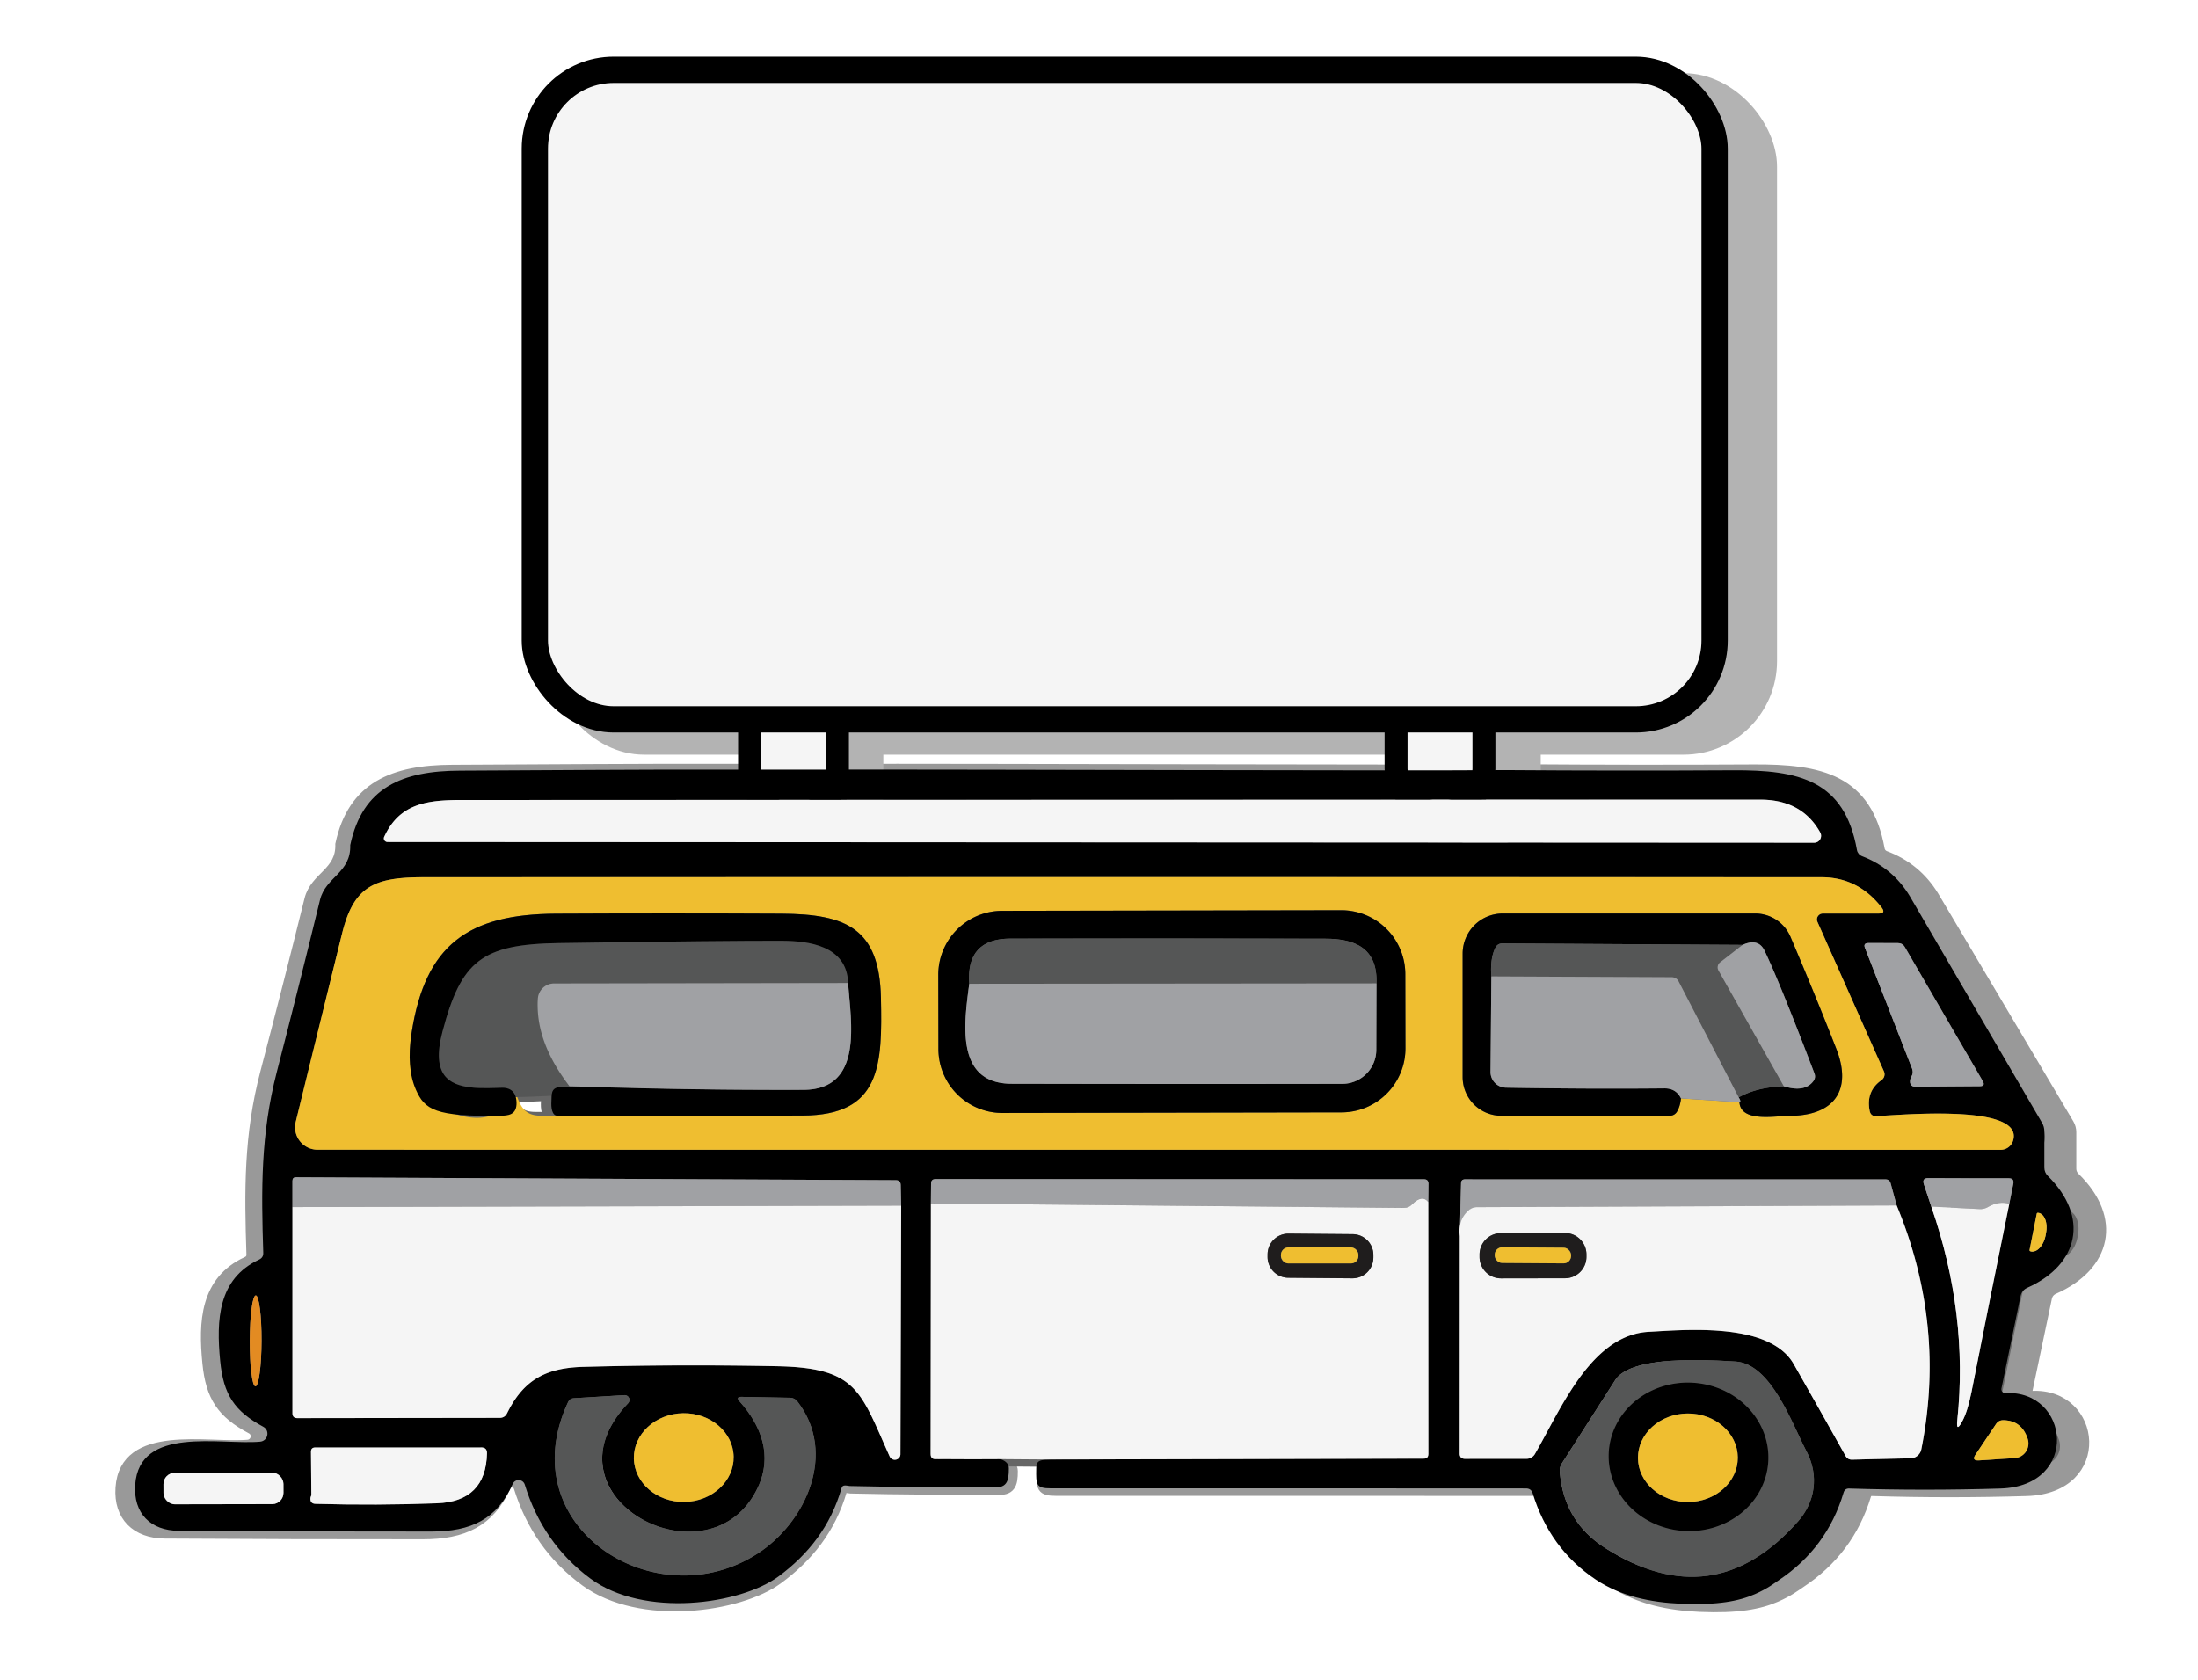 <?xml version="1.0" encoding="UTF-8" standalone="no"?>
<svg
   xmlns:dc="http://purl.org/dc/elements/1.1/"
   xmlns:cc="http://creativecommons.org/ns#"
   xmlns:rdf="http://www.w3.org/1999/02/22-rdf-syntax-ns#"
   xmlns:svg="http://www.w3.org/2000/svg"
   xmlns="http://www.w3.org/2000/svg"
   xmlns:sodipodi="http://sodipodi.sourceforge.net/DTD/sodipodi-0.dtd"
   xmlns:inkscape="http://www.inkscape.org/namespaces/inkscape"
   width="140mm"
   height="107mm"
   viewBox="0 0 140 107"
   version="1.1"
   id="svg8"
   inkscape:version="1.0.1 (3bc2e813f5, 2020-09-07)"
   sodipodi:docname="upload-car.svg">
  <defs
     id="defs2">
    <clipPath
       clipPathUnits="userSpaceOnUse"
       id="clipPath2331">
      <path
         id="path2333"
         style="fill:#f5f5f5;fill-opacity:1;stroke:#ffffff;stroke-width:0;stroke-linejoin:round;stroke-miterlimit:4;stroke-dasharray:none"
         d="M 58.928,46.071 H 643.762 c 16.595,0 29.955,14.304 29.955,32.072 v 73.766 c 0,17.768 -13.36,32.072 -29.955,32.072 H 58.928 c -16.595,0 -29.956,-14.304 -29.956,-32.072 V 78.144 c 0,-17.768 13.36,-32.072 29.956,-32.072 z"
         sodipodi:nodetypes="sssssssss" />
    </clipPath>
    <filter
       inkscape:collect="always"
       style="color-interpolation-filters:sRGB"
       id="filter2355"
       x="-0.021"
       width="1.042"
       y="-0.04"
       height="1.079">
      <feGaussianBlur
         inkscape:collect="always"
         stdDeviation="9.206"
         id="feGaussianBlur2357" />
    </filter>
    <filter
       inkscape:collect="always"
       style="color-interpolation-filters:sRGB"
       id="filter2536"
       x="-0.03"
       width="1.059"
       y="-0.069"
       height="1.137">
      <feGaussianBlur
         inkscape:collect="always"
         stdDeviation="2.63"
         id="feGaussianBlur2538" />
    </filter>
    <filter
       inkscape:collect="always"
       style="color-interpolation-filters:sRGB"
       id="filter2570"
       x="-0.023"
       width="1.046"
       y="-0.048"
       height="1.095">
      <feGaussianBlur
         inkscape:collect="always"
         stdDeviation="1.245"
         id="feGaussianBlur2572" />
    </filter>
  </defs>
  <sodipodi:namedview
     id="base"
     pagecolor="#ffffff"
     bordercolor="#666666"
     borderopacity="1.0"
     inkscape:pageopacity="0.0"
     inkscape:pageshadow="2"
     inkscape:zoom="0.35"
     inkscape:cx="345.97397"
     inkscape:cy="264.51413"
     inkscape:document-units="mm"
     inkscape:current-layer="layer1"
     inkscape:document-rotation="0"
     showgrid="false"
     inkscape:snap-global="false"
     inkscape:window-width="1267"
     inkscape:window-height="720"
     inkscape:window-x="83"
     inkscape:window-y="0"
     inkscape:window-maximized="0"
     showguides="false"
     inkscape:guide-bbox="true">
    <sodipodi:guide
       position="34.21,432.165"
       orientation="0,-1"
       id="guide1430" />
    <sodipodi:guide
       position="43.832,412.921"
       orientation="0,-1"
       id="guide2447" />
    <sodipodi:guide
       position="47.531,199.327"
       orientation="0,-1"
       id="guide2552" />
    <sodipodi:guide
       position="586.808,288.908"
       orientation="0,-1"
       id="guide4577" />
    <sodipodi:guide
       position="542.774,730.006"
       orientation="0,-1"
       id="guide4579" />
  </sodipodi:namedview>
  <g
     inkscape:label="Layer 1"
     inkscape:groupmode="layer"
     id="layer1">
    <g
       id="g1210"
       transform="matrix(0.387,0,0,0.387,635.195,531.376)"
       style="display:inline" />
    <path
       id="path1661"
       style="display:none;fill:#f5f5f5;fill-opacity:1;stroke:#ffffff;stroke-width:0;stroke-linejoin:round;stroke-miterlimit:4;stroke-dasharray:none"
       d="M 65.222,134.71 H 650.056 c 16.595,0 29.956,14.304 29.956,32.072 v 73.766 c 0,17.768 -13.36,32.072 -29.956,32.072 H 65.222 c -16.595,0 -29.956,-14.304 -29.956,-32.072 v -73.766 c 0,-17.768 13.36,-32.072 29.956,-32.072 z"
       sodipodi:nodetypes="sssssssss" />
    <path
       id="path1665"
       style="display:none;opacity:0.934;fill:#dac3c3;fill-opacity:1;stroke:#dac3c3;stroke-width:11.267;stroke-linejoin:round;stroke-miterlimit:4;stroke-dasharray:none;stroke-opacity:1;filter:url(#filter2355)"
       d="m -112.289,-116.617 c -26.843,0 -48.453,57.985 -48.453,130.01 V 312.416 c 0,72.026 21.61,130.01 48.453,130.01 h 945.961 c 26.843,0 48.453,-57.985 48.453,-130.01 V 13.393 c 0,-72.026 -21.61,-130.01 -48.453,-130.01 z m 176.052,161.698 569.447,-10e-7 c 32.547,0 41.576,21.163 41.576,38.269 v 70.482 c 0,17.106 -11.168,35.651 -40.507,35.596 L 63.763,188.359 C 47.786,188.329 26.958,173.993 27.089,153.924 L 27.624,72.216 C 27.736,55.111 47.786,45.081 63.763,45.081 Z"
       clip-path="url(#clipPath2331)"
       sodipodi:nodetypes="ssssssssssssssssss"
       transform="translate(4.276,89.803)" />
    <g
       id="g2658"
       transform="matrix(0.727,0,0,0.727,-29.427,-97.282)"
       inkscape:export-xdpi="96"
       inkscape:export-ydpi="96">
      <g
         id="g1428"
         transform="matrix(0.814,0,0,0.801,-82.048,165.589)"
         style="fill:#666666;stroke:#666666;filter:url(#filter2536)">
        <path
           fill="#555656"
           d="m 241.885,67.859 -32.35,0.05 c -0.942,-0.001 -1.722,0.735 -1.78,1.68 -0.207,3.127 2.118,7.282 4.645,10.569 -2.42,0.027 -4.509,0.211 -6.915,0.251 -0.36,0 -0.673,0.097 -0.94,0.29 -0.27,-2.93 -9.68,1.61 -7.29,-7.47 2.06,-7.84 4.33,-9.64 12.82,-9.77 12.713,-0.187 20.913,-0.27 24.6,-0.25 2.81,0.02 7.09,0.51 7.21,4.65 z"
           id="path1366"
           sodipodi:nodetypes="cccccccccc"
           style="fill:#666666;stroke:#666666" />
        <path
           id="path1342"
           style="fill:#999999;stroke:#999999;stroke-width:1"
           d="m 238.712,44.377 c 0,0 -9.068,10e-4 -9.455,10e-4 -10.033,-0.027 -20.115,0.071 -30.062,0.111 -6.34,0.02 -10.741,1.83 -12.081,8.19 0.09,3.08 -2.709,3.48 -3.329,6.04 -1.54,6.313 -3.123,12.62 -4.75,18.92 -1.79,6.92 -1.71,12.99 -1.49,19.9 0.013,0.353 -0.14,0.603 -0.46,0.75 -4.52,2.11 -4.719,6.641 -4.279,11.151 0.36,3.72 1.579,5.53 4.739,7.24 0.762,0.405 0.524,1.553 -0.34,1.64 -4.35,0.39 -13.3,-1.8 -13.75,4.75 -0.21,3.14 1.691,5.04 4.801,5.06 9.253,0.06 18.512,0.087 27.779,0.08 4.38,0 7.231,-1.35 8.961,-5.25 0.271,-0.586 1.121,-0.535 1.32,0.08 1.293,4.213 3.657,7.699 7.191,10.321 5.903,4.38 16.567,2.885 20.767,-0.239 3.231,-2.403 5.682,-5.466 6.902,-9.712 0.113,-0.387 0.499,-0.254 0.899,-0.208 5.386,0.126 10.474,0.143 15.651,0.138 1.587,0.136 1.857,-0.58 1.848,-2.089 0.012,-1.858 -5.108,-1.271 -7.988,-1.011 -0.413,0.033 -0.62,-0.158 -0.62,-0.571 l 0.031,-27.56 0.02,-2.179 c 0,-0.333 0.166,-0.5 0.499,-0.5 l 53.72,0.02 c 0.333,0 0.5,0.167 0.5,0.5 l -0.02,1.999 0.011,27.72 c 0,0.347 -0.171,0.52 -0.511,0.52 -13.18,0.033 -26.333,0.064 -39.459,0.091 -2.644,0.043 -3.152,-0.126 -3.167,0.983 -0.024,1.809 -0.043,2.197 1.627,2.197 17.407,-0.007 34.826,-0.004 52.259,0.009 0.373,0 0.617,0.18 0.73,0.54 1.22,3.973 3.498,7.189 6.941,9.49 2.784,1.86 6.093,2.511 9.33,2.653 4.06,0.179 6.435,-0.28 8.225,-1.075 1.39,-0.617 2.111,-1.198 2.585,-1.518 3.54,-2.367 5.913,-5.576 7.12,-9.63 0.093,-0.313 0.299,-0.463 0.619,-0.45 5.547,0.173 11.097,0.173 16.651,0 8.77,-0.28 7.61,-10.87 0.53,-10.5 -0.271,0.013 -0.481,-0.238 -0.43,-0.511 l 2.1,-10.159 c 0.093,-0.427 0.337,-0.73 0.73,-0.91 5.71,-2.56 6.86,-7.78 2.27,-12.32 -0.243,-0.237 -0.38,-0.562 -0.38,-0.901 v -4 c -2e-5,-0.328 -0.086,-0.648 -0.25,-0.93 L 358.695,58.31 c -1.253,-2.08 -3.006,-3.55 -5.26,-4.41 -0.292,-0.111 -0.505,-0.37 -0.56,-0.68 -1.36,-7.68 -6.38,-8.82 -13.67,-8.77 -8.273,0.047 -16.566,0.04 -24.879,-0.02 -12.629,0.102 -55.409,-0.085 -75.613,-0.052 z m 103.534,3.302 c 3.047,0 5.243,1.204 6.59,3.611 0.282,0.505 -0.082,1.126 -0.66,1.129 l -156.969,-0.08 c -0.285,-0.005 -0.474,-0.297 -0.36,-0.559 1.63,-3.54 4.469,-4.06 8.359,-4.06 47.68,-0.02 95.361,-0.033 143.041,-0.04 z m -147.03,8.54 c 51.26,-0.02 102.52,-0.02 153.781,0 2.667,0 4.862,1.108 6.589,3.321 0.34,0.447 0.23,0.67 -0.33,0.67 h -6.13 c -0.47,-0.003 -0.789,0.479 -0.6,0.91 l 7.32,16.46 c 0.152,0.34 0.039,0.742 -0.27,0.959 -1.153,0.807 -1.586,1.937 -1.3,3.39 0.08,0.393 0.317,0.583 0.71,0.57 2.09,-0.06 16.38,-1.479 15.06,2.721 -0.191,0.59 -0.741,0.99 -1.361,0.99 l -185.159,-0.011 c -1.609,-6.9e-4 -2.792,-1.503 -2.41,-3.06 1.6,-6.54 3.296,-13.438 5.089,-20.691 1.3,-5.3 3.581,-6.23 9.011,-6.23 z m 158.92,7.24 h 3.24 c 0.34,0 0.597,0.147 0.77,0.44 l 8.57,14.74 c 0.22,0.38 0.11,0.57 -0.33,0.57 l -7.081,0.051 c -0.373,0 -0.57,-0.187 -0.59,-0.56 -0.007,-0.18 0.047,-0.37 0.16,-0.57 0.16,-0.273 0.184,-0.557 0.071,-0.85 l -5.181,-13.27 c -0.147,-0.367 -0.022,-0.551 0.371,-0.551 z m -172.99,25.771 65.99,0.32 c 0.353,0 0.532,0.176 0.539,0.53 l 0.051,2.27 -0.08,27.36 c -0.017,0.653 -0.9,0.841 -1.18,0.251 -3.23,-7.15 -3.52,-9.761 -12.35,-9.941 -7.14,-0.147 -14.277,-0.123 -21.41,0.071 -4.21,0.12 -6.57,1.53 -8.35,5.12 -0.167,0.327 -0.434,0.49 -0.801,0.49 l -22.26,0.031 c -0.36,0 -0.539,-0.184 -0.539,-0.551 v -22.67 -2.899 c 0.007,-0.253 0.136,-0.38 0.39,-0.38 z m 179.56,0.1 8.869,0.009 c 0.42,0 0.587,0.207 0.5,0.62 l -0.44,2.19 c -1.427,7 -2.819,13.934 -4.179,20.8 -0.28,1.393 -0.623,2.46 -1.03,3.2 -0.433,0.787 -0.604,0.731 -0.511,-0.169 0.827,-7.8 -0.126,-15.64 -2.859,-23.52 l -0.821,-2.48 c -0.14,-0.433 0.018,-0.65 0.471,-0.65 z m -50.95,0.129 h 46.26 c 0.3,0 0.49,0.147 0.57,0.44 l 0.66,2.43 c 3.633,8.76 4.537,17.707 2.71,26.841 -0.111,0.557 -0.593,0.962 -1.161,0.979 l -6.49,0.151 c -0.271,0.007 -0.524,-0.136 -0.659,-0.371 -1.907,-3.407 -3.813,-6.786 -5.72,-10.139 -2.64,-4.65 -11.95,-3.77 -15.93,-3.56 -6.38,0.32 -9.73,8.59 -12.55,13.45 -0.192,0.329 -0.546,0.53 -0.93,0.53 h -6.75 c -0.4,0 -0.597,-0.2 -0.59,-0.6 l 0.011,-23.9 0.14,-5.83 c 0.007,-0.28 0.15,-0.42 0.43,-0.42 z m 63.05,3.68 0.06,0.011 c 0.664,0.135 1.026,1.128 0.81,2.22 l -0.049,0.279 c -0.217,1.094 -0.934,1.875 -1.6,1.741 l -0.06,-0.011 c -0.073,-0.015 -0.119,-0.088 -0.1,-0.16 l 0.79,-3.98 c 0.015,-0.068 0.081,-0.112 0.149,-0.1 z m -196.082,9.091 c 0.359,0.001 0.642,2.241 0.632,5.002 -0.01,2.762 -0.309,4.998 -0.668,4.997 -0.359,-0.001 -0.642,-2.241 -0.632,-5.002 0.01,-2.762 0.309,-4.998 0.668,-4.997 z m 157.969,7.105 c 2.027,-0.015 3.868,0.108 4.813,0.164 3.93,0.23 6.23,6.85 7.82,9.88 1.42,2.72 0.93,5.61 -0.93,7.71 -6.187,7 -13.257,7.977 -21.21,2.93 -3.04,-1.927 -4.706,-4.726 -5,-8.399 -0.027,-0.327 0.05,-0.63 0.23,-0.91 1.98,-3.1 3.94,-6.16 5.88,-9.18 1.125,-1.756 5.019,-2.169 8.397,-2.195 z m -117.417,3.864 c 0.472,-0.019 0.731,0.543 0.41,0.89 -9.99,10.46 9.081,20.361 14.281,9.251 1.62,-3.46 0.39,-6.759 -2,-9.429 -0.327,-0.36 -0.251,-0.534 0.23,-0.52 l 5.32,0.1 c 0.304,0.007 0.59,0.149 0.781,0.39 4.42,5.68 0.97,13.33 -4.41,16.78 -11.21,7.2 -27.22,-2.94 -20.8,-16.7 0.127,-0.267 0.336,-0.407 0.63,-0.42 z m 6.445,1.991 c 3.032,-0.053 5.528,2.089 5.575,4.783 0.047,2.695 -2.372,4.923 -5.404,4.976 -3.032,0.053 -5.528,-2.089 -5.575,-4.783 -0.047,-2.695 2.372,-4.923 5.404,-4.976 z m 145.236,0.77 c 1.373,0.013 2.277,0.7 2.71,2.06 0.321,1.004 -0.387,2.042 -1.44,2.11 l -3.92,0.251 c -0.567,0.033 -0.691,-0.184 -0.371,-0.651 l 2.251,-3.36 c 0.187,-0.273 0.443,-0.41 0.77,-0.41 z M 183.265,118.959 h 18.26 c 0.433,0 0.643,0.216 0.63,0.65 -0.08,3.51 -1.899,5.361 -5.509,5.491 -4.453,0.167 -8.907,0.187 -13.36,0.06 -0.387,-0.013 -0.57,-0.214 -0.55,-0.6 0,-0.08 0.02,-0.16 0.06,-0.24 0.027,-0.053 0.04,-0.109 0.04,-0.169 l -0.04,-4.71 c -0.007,-0.32 0.15,-0.48 0.47,-0.48 z m -4.743,2.771 c 0.685,-10e-4 1.241,0.553 1.242,1.238 l 0.003,0.979 c 0.001,0.685 -0.553,1.241 -1.238,1.242 l -10.72,0.019 c -0.685,0.001 -1.241,-0.553 -1.242,-1.238 l -0.003,-0.979 c -10e-4,-0.685 0.553,-1.241 1.238,-1.242 z"
           sodipodi:nodetypes="ccccccccccccccccsscccccccccccccccscccssscscccccccccccscccccscccccsssccscccccccccccssssccccccccscccccccccccsccsccccccccccccsccscccccccscccscccccccccsccccccscccccccscccccccccccsssssccccccccsccccsccscccccccccc" />
        <path
           fill="#f5f5f5"
           d="m 348.175,52.419 -156.97,-0.08 a 0.4,0.4 0 0 1 -0.36,-0.56 c 1.63,-3.54 4.47,-4.06 8.36,-4.06 q 71.52,-0.03 143.04,-0.04 4.57,0 6.59,3.61 a 0.76,0.76 0 0 1 -0.66,1.13 z"
           id="path1354"
           style="fill:#666666;stroke:#666666" />
        <path
           fill="#f5f5f5"
           d="m 354.985,82.499 c 2.09,-0.06 16.38,-1.48 15.06,2.72 a 1.43,1.43 0 0 1 -1.36,0.99 l -185.16,-0.01 a 2.48,2.47 6.9 0 1 -2.41,-3.06 q 2.4,-9.81 5.09,-20.69 c 1.3,-5.3 3.58,-6.23 9.01,-6.23 q 76.89,-0.03 153.78,0 4,0 6.59,3.32 0.51,0.67 -0.33,0.67 h -6.13 a 0.65,0.65 0 0 0 -0.6,0.91 l 7.32,16.46 a 0.78,0.79 60.6 0 1 -0.27,0.96 q -1.73,1.21 -1.3,3.39 0.12,0.59 0.71,0.57 z m -51.797,-15.625 a 7.04,7.04 0 0 0 -7.052,-7.028 l -37.3,0.065 a 7.04,7.04 0 0 0 -7.028,7.052 l 0.014,8.16 a 7.04,7.04 0 0 0 7.052,7.028 l 37.3,-0.065 a 7.04,7.04 0 0 0 7.028,-7.052 z m -98.643,13.825 q 0.4,-0.29 0.94,-0.29 c 0.52,1.37 1.07,2.04 2.65,2.05 q 14.38,0.02 28.74,-0.02 c 8.64,-0.03 8.78,-5.53 8.62,-12.99 -0.17,-7.6 -3.8,-9.18 -10.94,-9.22 q -12.41,-0.06 -24.82,0 c -9.62,0.05 -14.37,3.39 -15.87,13.11 q -0.6,3.88 0.78,6.14 c 1.51,2.46 7.92,5.15 9.9,1.22 z m 128.97,-0.15 6.43,0.42 c 0.16,2.26 3.94,1.5 5.52,1.5 4.88,-0.01 6.94,-2.8 5.13,-7.4 q -2.49,-6.34 -5.03,-12.29 a 4.22,4.21 78.5 0 0 -3.88,-2.57 h -27.79 a 4.4,4.41 0 0 0 -4.4,4.41 v 13.59 a 4.25,4.25 0 0 0 4.25,4.25 h 18.54 a 0.92,0.9 14.7 0 0 0.79,-0.45 q 0.35,-0.59 0.44,-1.46 z"
           id="path1356"
           style="fill:#666666;fill-opacity:1;stroke:#666666" />
        <path
           fill="#1f1d1d"
           d="m 303.202,75.035 a 7.04,7.04 0 0 1 -7.028,7.052 l -37.3,0.065 a 7.04,7.04 0 0 1 -7.052,-7.028 l -0.014,-8.16 a 7.04,7.04 0 0 1 7.028,-7.052 l 37.3,-0.065 a 7.04,7.04 0 0 1 7.052,7.028 z m -47.987,-7.095 c -0.56,4.3 -1.58,10.98 4.65,11 q 18.53,0.04 36.38,0.01 a 3.75,3.75 0 0 0 3.75,-3.75 l 0.02,-7.3 c 0.13,-3.73 -2.16,-4.92 -5.63,-4.92 q -17.31,-0.04 -34.64,-0.01 -4.89,0.01 -4.53,4.97 z"
           id="path1358"
           style="fill:#666666;stroke:#666666" />
        <path
           fill="#1f1d1d"
           d="m 213.065,79.209 c 8.36,0.293 15.113,0.427 23.92,0.4 6.65,-0.03 5.19,-7.53 4.9,-11.75 -0.12,-4.14 -4.4,-4.63 -7.21,-4.65 -3.687,-0.02 -11.887,0.063 -24.6,0.25 -8.49,0.13 -10.76,1.93 -12.82,9.77 -1.276,4.847 0.811,5.813 3.075,6.106 1.181,0.153 2.777,0.061 3.511,0.044 0.579,-0.013 1.524,0.199 1.568,1.609 0.044,1.424 -0.961,1.456 -1.792,1.47 -7.156,0.123 -8.313,-0.675 -9.274,-2.849 -0.713,-1.615 -0.878,-3.683 -0.478,-6.269 1.5,-9.72 6.25,-13.06 15.87,-13.11 8.273,-0.04 16.547,-0.04 24.82,0 7.14,0.04 10.77,1.62 10.94,9.22 0.16,7.46 0.02,12.96 -8.62,12.99 -9.573,0.027 -17.323,0.033 -26.91,0.02 -0.717,0.033 -0.751,-1.006 -0.721,-1.549 0.042,-0.755 -0.098,-1.528 0.946,-1.607 0.574,-0.044 1.745,-0.089 2.875,-0.094 z"
           id="path1360"
           style="fill:#666666;stroke:#666666"
           sodipodi:nodetypes="ccccccsssssccccccssc" />
        <path
           fill="#1f1d1d"
           d="m 339.945,80.969 q 0.23,-0.04 -0.08,-0.53 2.01,-1.13 4.97,-1.22 2.27,0.7 3.23,-0.55 0.31,-0.39 0.13,-0.87 -3.86,-10.13 -5.5,-13.52 -0.68,-1.39 -2.4,-0.62 l -26.42,-0.16 q -0.54,0 -0.78,0.48 -0.59,1.18 -0.44,3.15 l -0.09,10.51 a 1.72,1.72 0 0 0 1.69,1.73 q 9,0.16 17.43,0.08 c 0.87,-0.01 1.47,0.37 1.83,1.1 q -0.09,0.87 -0.44,1.46 a 0.92,0.9 14.7 0 1 -0.79,0.45 h -18.54 a 4.25,4.25 0 0 1 -4.25,-4.25 v -13.59 a 4.4,4.41 0 0 1 4.4,-4.41 h 27.79 a 4.22,4.21 78.5 0 1 3.88,2.57 q 2.54,5.95 5.03,12.29 c 1.81,4.6 -0.25,7.39 -5.13,7.4 -1.58,0 -5.36,0.76 -5.52,-1.5 z"
           id="path1362"
           style="fill:#666666;stroke:#666666" />
        <path
           fill="#555656"
           d="m 300.015,67.899 -44.8,0.04 q -0.36,-4.96 4.53,-4.97 17.33,-0.03 34.64,0.01 c 3.47,0 5.76,1.19 5.63,4.92 z"
           id="path1364"
           style="fill:#666666;stroke:#666666" />
        <path
           fill="#555656"
           d="m 340.295,63.659 -2.47,1.92 a 0.7,0.7 0 0 0 -0.18,0.9 l 7.19,12.74 q -2.96,0.09 -4.97,1.22 l -6.6,-12.74 q -0.25,-0.48 -0.79,-0.48 l -19.82,-0.09 q -0.15,-1.97 0.44,-3.15 0.24,-0.48 0.78,-0.48 z"
           id="path1368"
           style="fill:#666666;stroke:#666666" />
        <path
           fill="#a0a1a4"
           d="m 344.835,79.219 -7.19,-12.74 a 0.7,0.7 0 0 1 0.18,-0.9 l 2.47,-1.92 q 1.72,-0.77 2.4,0.62 1.64,3.39 5.5,13.52 0.18,0.48 -0.13,0.87 -0.96,1.25 -3.23,0.55 z"
           id="path1370"
           style="fill:#666666;stroke:#666666" />
        <path
           fill="#a0a1a4"
           d="m 358.945,77.279 -5.18,-13.27 q -0.22,-0.55 0.37,-0.55 h 3.24 q 0.51,0 0.77,0.44 l 8.57,14.74 q 0.33,0.57 -0.33,0.57 l -7.08,0.05 q -0.56,0 -0.59,-0.56 -0.01,-0.27 0.16,-0.57 0.24,-0.41 0.07,-0.85 z"
           id="path1372"
           style="fill:#666666;stroke:#666666" />
        <path
           fill="#a0a1a4"
           d="m 312.655,67.129 19.82,0.09 q 0.54,0 0.79,0.48 l 6.6,12.74 q 0.31,0.49 0.08,0.53 l -6.43,-0.42 c -0.36,-0.73 -0.96,-1.11 -1.83,-1.1 q -8.43,0.08 -17.43,-0.08 a 1.72,1.72 0 0 1 -1.69,-1.73 z"
           id="path1374"
           style="fill:#666666;stroke:#666666" />
        <path
           fill="#a0a1a4"
           d="m 241.885,67.859 c 0.29,4.22 1.75,11.72 -4.9,11.75 q -13.21,0.04 -25.75,-0.4 -3.79,-4.93 -3.48,-9.62 a 1.78,1.79 1.7 0 1 1.78,-1.68 z"
           id="path1376"
           style="fill:#666666;stroke:#666666" />
        <path
           fill="#a0a1a4"
           d="m 300.015,67.899 -0.02,7.3 a 3.75,3.75 0 0 1 -3.75,3.75 q -17.85,0.03 -36.38,-0.01 c -6.23,-0.02 -5.21,-6.7 -4.65,-11 z"
           id="path1378"
           style="fill:#666666;stroke:#666666" />
        <path
           fill="#e38b22"
           d="m 247.725,92.349 -66.97,0.16 v -2.9 q 0.01,-0.38 0.39,-0.38 l 65.99,0.32 q 0.53,0 0.54,0.53 z"
           id="path1380"
           style="fill:#666666;fill-opacity:1;stroke:#666666" />
        <path
           fill="#e38b22"
           d="m 305.715,91.949 q -0.7,-0.86 -1.81,0.29 a 1.18,1.15 21.7 0 1 -0.87,0.36 l -52.04,-0.49 0.02,-2.18 q 0,-0.5 0.5,-0.5 l 53.72,0.02 q 0.5,0 0.5,0.5 z"
           id="path1382"
           style="fill:#666666;fill-opacity:1;stroke:#666666" />
        <path
           fill="#e38b22"
           d="m 369.635,92.149 q -1.14,-0.34 -2.34,0.35 -0.43,0.26 -0.94,0.23 l -5.3,-0.27 -0.82,-2.48 q -0.21,-0.65 0.47,-0.65 l 8.87,0.01 q 0.63,0 0.5,0.62 z"
           id="path1384"
           style="fill:#666666;fill-opacity:1;stroke:#666666" />
        <path
           fill="#e38b22"
           d="m 357.245,92.329 -46.16,0.19 q -0.51,0 -0.89,0.32 -1.24,1.05 -1.01,2.87 l 0.14,-5.83 q 0.01,-0.42 0.43,-0.42 h 46.26 q 0.45,0 0.57,0.44 z"
           id="path1386"
           style="fill:#666666;fill-opacity:1;stroke:#666666" />
        <path
           fill="#efbe30"
           d="m 305.715,91.949 0.01,27.72 c 0,0.347 -0.17,0.52 -0.51,0.52 -13.18,0.033 -26.333,0.063 -39.46,0.09 -1.307,0 -2.373,0.004 -3.501,-0.009 l -3.316,-0.026 c -2.185,0.012 -4.366,0.024 -7.353,-0.005 -0.413,0.033 -0.62,-0.157 -0.62,-0.57 l 0.03,-27.56 52.04,0.49 c 0.331,0.006 0.647,-0.124 0.87,-0.36 0.74,-0.767 1.343,-0.863 1.81,-0.29 z m -6.039,5.851 c 0.011,-1.265 -1.005,-2.299 -2.27,-2.31 l -7.06,-0.062 c -1.265,-0.011 -2.299,1.005 -2.31,2.27 l -0.002,0.28 c -0.011,1.265 1.005,2.299 2.27,2.31 l 7.06,0.062 c 1.265,0.011 2.299,-1.005 2.31,-2.27 z"
           id="path1388"
           sodipodi:nodetypes="ccccccccccccccscccscc"
           style="fill:#666666;fill-opacity:1;stroke:#666666" />
        <path
           fill="#efbe30"
           d="m 369.635,92.149 q -2.14,10.5 -4.18,20.8 -0.42,2.09 -1.03,3.2 -0.65,1.18 -0.51,-0.17 1.24,-11.7 -2.86,-23.52 l 5.3,0.27 q 0.51,0.03 0.94,-0.23 1.2,-0.69 2.34,-0.35 z"
           id="path1390"
           style="fill:#666666;fill-opacity:1;stroke:#666666" />
        <path
           fill="#efbe30"
           d="m 247.725,92.349 -0.08,27.36 a 0.62,0.62 0 0 1 -1.18,0.25 c -3.23,-7.15 -3.52,-9.76 -12.35,-9.94 q -10.71,-0.22 -21.41,0.07 c -4.21,0.12 -6.57,1.53 -8.35,5.12 q -0.25,0.49 -0.8,0.49 l -22.26,0.03 q -0.54,0 -0.54,-0.55 V 92.509 Z"
           id="path1392"
           style="fill:#666666;fill-opacity:1;stroke:#666666" />
        <path
           fill="#efbe30"
           d="m 357.245,92.329 q 5.45,13.14 2.71,26.84 a 1.22,1.22 0 0 1 -1.16,0.98 l -6.49,0.15 a 0.74,0.74 0 0 1 -0.66,-0.37 q -2.86,-5.11 -5.72,-10.14 c -2.64,-4.65 -11.95,-3.77 -15.93,-3.56 -6.38,0.32 -9.73,8.59 -12.55,13.45 a 1.08,1.07 15 0 1 -0.93,0.53 h -6.75 q -0.6,0 -0.59,-0.6 l 0.01,-23.9 q -0.23,-1.82 1.01,-2.87 0.38,-0.32 0.89,-0.32 z m -34.13,5.39 a 2.36,2.36 0 0 0 -2.364,-2.356 l -7.04,0.012 a 2.36,2.36 0 0 0 -2.356,2.364 l 4e-4,0.26 a 2.36,2.36 0 0 0 2.364,2.356 l 7.04,-0.012 a 2.36,2.36 0 0 0 2.356,-2.364 z"
           id="path1394"
           style="fill:#666666;fill-opacity:1;stroke:#666666" />
        <path
           fill="#f5f5f5"
           d="m 372.655,93.239 a 0.13,0.13 0 0 1 0.15,-0.1 l 0.06,0.01 a 1.23,2.02 11.2 0 1 0.81,2.22 l -0.05,0.28 a 1.23,2.02 11.2 0 1 -1.6,1.74 l -0.06,-0.01 a 0.13,0.13 0 0 1 -0.1,-0.16 z"
           id="path1396"
           style="fill:#666666;fill-opacity:1;stroke:#666666" />
        <path
           fill="#1f1d1d"
           d="m 323.115,97.979 a 2.36,2.36 0 0 1 -2.356,2.364 l -7.04,0.012 a 2.36,2.36 0 0 1 -2.364,-2.356 l -4e-4,-0.26 a 2.36,2.36 0 0 1 2.356,-2.364 l 7.04,-0.012 a 2.36,2.36 0 0 1 2.364,2.356 z m -1.69,-0.17 a 0.82,0.82 0 0 0 -0.814,-0.826 l -6.76,-0.047 a 0.82,0.82 0 0 0 -0.826,0.814 l -6e-4,0.08 a 0.82,0.82 0 0 0 0.814,0.826 l 6.76,0.047 a 0.82,0.82 0 0 0 0.826,-0.814 z"
           id="path1398"
           style="fill:#666666;stroke:#666666" />
        <path
           fill="#1f1d1d"
           d="m 299.674,98.08 a 2.29,2.29 0 0 1 -2.31,2.27 l -7.06,-0.062 a 2.29,2.29 0 0 1 -2.27,-2.31 l 0.002,-0.28 a 2.29,2.29 0 0 1 2.31,-2.27 l 7.06,0.062 a 2.29,2.29 0 0 1 2.27,2.31 z m -1.649,-0.311 a 0.82,0.82 0 0 0 -0.82,-0.82 h -6.88 a 0.82,0.82 0 0 0 -0.82,0.82 v 0.12 a 0.82,0.82 0 0 0 0.82,0.82 h 6.88 a 0.82,0.82 0 0 0 0.82,-0.82 z"
           id="path1400"
           style="fill:#666666;stroke:#666666" />
        <rect
           fill="#f5f5f5"
           x="289.505"
           y="96.949"
           width="8.52"
           height="1.76"
           rx="0.82"
           id="rect1402"
           style="fill:#666666;fill-opacity:1;stroke:#666666" />
        <rect
           fill="#f5f5f5"
           x="313.7"
           y="94.742"
           transform="rotate(0.4)"
           width="8.4"
           height="1.72"
           rx="0.82"
           id="rect1404"
           style="fill:#666666;fill-opacity:1;stroke:#666666" />
        <ellipse
           fill="#e38b22"
           cx="106.612"
           cy="-177.079"
           transform="rotate(90.2)"
           rx="5"
           ry="0.65"
           id="ellipse1406"
           style="fill:#666666;stroke:#666666" />
        <path
           fill="#555656"
           d="m 325.185,130.019 q -4.56,-2.89 -5,-8.4 -0.04,-0.49 0.23,-0.91 2.97,-4.65 5.88,-9.18 c 1.8,-2.81 10.69,-2.18 13.21,-2.03 3.93,0.23 6.23,6.85 7.82,9.88 1.42,2.72 0.93,5.61 -0.93,7.71 q -9.28,10.5 -21.21,2.93 z m 17.934,-9.493 a 8.79,8.17 3.5 0 0 -8.275,-8.691 8.79,8.17 3.5 0 0 -9.272,7.618 8.79,8.17 3.5 0 0 8.275,8.691 8.79,8.17 3.5 0 0 9.272,-7.618 z"
           id="path1408"
           style="fill:#666666;stroke:#666666" />
        <path
           fill="#1f1d1d"
           d="m 343.119,120.526 a 8.79,8.17 3.5 0 1 -9.272,7.618 8.79,8.17 3.5 0 1 -8.275,-8.691 8.79,8.17 3.5 0 1 9.272,-7.618 8.79,8.17 3.5 0 1 8.275,8.691 z m -3.354,-0.465 a 4.87,5.49 89.7 0 0 -5.515,-4.841 4.87,5.49 89.7 0 0 -5.464,4.899 4.87,5.49 89.7 0 0 5.515,4.841 4.87,5.49 89.7 0 0 5.464,-4.899 z"
           id="path1410"
           style="fill:#666666;stroke:#666666" />
        <path
           fill="#555656"
           d="m 231.885,130.659 c -11.21,7.2 -27.22,-2.94 -20.8,-16.7 q 0.19,-0.4 0.63,-0.42 l 5.56,-0.34 a 0.53,0.53 0 0 1 0.41,0.89 c -9.99,10.46 9.08,20.36 14.28,9.25 1.62,-3.46 0.39,-6.76 -2,-9.43 q -0.49,-0.54 0.23,-0.52 l 5.32,0.1 a 1.03,1.02 71.3 0 1 0.78,0.39 c 4.42,5.68 0.97,13.33 -4.41,16.78 z"
           id="path1412"
           style="fill:#666666;stroke:#666666" />
        <ellipse
           fill="#a0a1a4"
           cx="221.676"
           cy="123.957"
           transform="rotate(-1)"
           rx="5.49"
           ry="4.88"
           id="ellipse1414"
           style="fill:#666666;fill-opacity:1;stroke:#666666" />
        <ellipse
           fill="#a0a1a4"
           cx="333.642"
           cy="121.838"
           transform="rotate(-0.3)"
           rx="5.49"
           ry="4.87"
           id="ellipse1416"
           style="fill:#666666;fill-opacity:1;stroke:#666666" />
        <path
           fill="#f5f5f5"
           d="m 368.955,115.959 q 2.06,0.02 2.71,2.06 a 1.62,1.62 0 0 1 -1.44,2.11 l -3.92,0.25 q -0.85,0.05 -0.37,-0.65 l 2.25,-3.36 q 0.28,-0.41 0.77,-0.41 z"
           id="path1418"
           style="fill:#666666;fill-opacity:1;stroke:#666666" />
        <path
           fill="#f5f5f5"
           d="m 182.835,124.149 -0.04,-4.71 q -0.01,-0.48 0.47,-0.48 h 18.26 q 0.65,0 0.63,0.65 c -0.08,3.51 -1.9,5.36 -5.51,5.49 q -6.68,0.25 -13.36,0.06 -0.58,-0.02 -0.55,-0.6 0,-0.12 0.06,-0.24 0.04,-0.08 0.04,-0.17 z"
           id="path1420"
           style="fill:#666666;stroke:#666666" />
        <rect
           fill="#f5f5f5"
           x="166.349"
           y="122.041"
           transform="rotate(-0.1)"
           width="13.2"
           height="3.46"
           rx="1.24"
           id="rect1424"
           style="fill:#666666;stroke:#666666" />
      </g>
      <g
         id="g2534"
         transform="matrix(0.641,0,0,0.641,-38.482,173.486)">
        <g
           id="g2568"
           style="fill:#b3b3b3;stroke:#b3b3b3;filter:url(#filter2570)"
           transform="matrix(1.263,0,0,1.263,-62.505,-8.437)">
          <rect
             style="opacity:1;fill:#b3b3b3;fill-opacity:1;stroke:#b3b3b3;stroke-width:2.524;stroke-linejoin:round;stroke-miterlimit:4;stroke-dasharray:none;stroke-opacity:1"
             id="rect2554"
             width="9.67"
             height="14.736"
             x="302.826"
             y="33.431"
             ry="4.835" />
          <rect
             style="opacity:1;fill:#b3b3b3;fill-opacity:1;stroke:#b3b3b3;stroke-width:2.524;stroke-linejoin:round;stroke-miterlimit:4;stroke-dasharray:none;stroke-opacity:1"
             id="rect2556"
             width="9.67"
             height="14.736"
             x="231.68"
             y="33.725"
             ry="4.835" />
          <rect
             style="opacity:1;fill:#b3b3b3;fill-opacity:1;stroke:#b3b3b3;stroke-width:2.892;stroke-linejoin:round;stroke-miterlimit:4;stroke-dasharray:none;stroke-opacity:1"
             id="rect2558"
             width="129.831"
             height="70.872"
             x="208.051"
             y="-32.964"
             ry="8.674" />
        </g>
        <g
           id="g2563"
           transform="matrix(1.242,0,0,1.242,-62.114,-10.641)">
          <rect
             style="opacity:1;fill:#f5f5f5;fill-opacity:1;stroke:#000000;stroke-width:2.524;stroke-linejoin:round;stroke-miterlimit:4;stroke-dasharray:none;stroke-opacity:1"
             id="rect2544"
             width="9.67"
             height="14.736"
             x="302.826"
             y="33.431"
             ry="4.835" />
          <rect
             style="opacity:1;fill:#f5f5f5;fill-opacity:1;stroke:#000000;stroke-width:2.524;stroke-linejoin:round;stroke-miterlimit:4;stroke-dasharray:none;stroke-opacity:1"
             id="rect2550"
             width="9.67"
             height="14.736"
             x="231.68"
             y="33.725"
             ry="4.835" />
          <rect
             style="opacity:1;fill:#f5f5f5;fill-opacity:1;stroke:#000000;stroke-width:2.892;stroke-linejoin:round;stroke-miterlimit:4;stroke-dasharray:none;stroke-opacity:1"
             id="rect2540"
             width="129.831"
             height="71.492"
             x="208.051"
             y="-33.584"
             ry="8.674" />
        </g>
        <path
           fill="#555656"
           d="m 239.1,72.483 -40.191,0.062 c -1.17,-0.001 -2.139,0.913 -2.211,2.087 -0.257,3.884 2.631,9.047 5.77,13.13 -3.007,0.033 -5.602,0.262 -8.59,0.312 -0.447,0 -0.837,0.12 -1.168,0.36 -0.335,-3.64 -12.026,2 -9.057,-9.281 2.559,-9.74 5.379,-11.976 15.927,-12.138 15.795,-0.232 25.982,-0.335 30.562,-0.311 3.491,0.025 8.808,0.634 8.958,5.777 z"
           id="path2462"
           sodipodi:nodetypes="cccccccccc"
           style="stroke-width:1.242" />
        <path
           id="path2464"
           style="stroke-width:1.242"
           d="m 235.157,43.309 c 0,0 -11.266,0.001 -11.746,0.001 -12.465,-0.033 -24.99,0.088 -37.348,0.138 -7.877,0.025 -13.344,2.273 -15.009,10.175 0.112,3.827 -3.366,4.324 -4.136,7.504 -1.913,7.844 -3.88,15.679 -5.901,23.506 -2.224,8.597 -2.125,16.138 -1.852,24.723 0.017,0.439 -0.174,0.749 -0.572,0.932 -5.616,2.621 -5.863,8.25 -5.316,13.853 0.447,4.622 1.962,6.87 5.888,8.995 0.947,0.503 0.651,1.93 -0.423,2.037 -5.404,0.485 -16.523,-2.236 -17.083,5.901 -0.261,3.901 2.101,6.261 5.964,6.286 11.496,0.074 22.999,0.108 34.512,0.1 5.442,0 8.984,-1.678 11.133,-6.523 0.337,-0.729 1.393,-0.665 1.639,0.1 1.607,5.235 4.543,9.565 8.933,12.822 7.334,5.442 20.582,3.585 25.8,-0.297 4.014,-2.986 7.06,-6.791 8.575,-12.067 0.141,-0.48 0.62,-0.316 1.117,-0.258 6.692,0.156 13.013,0.178 19.445,0.172 1.972,0.169 2.307,-0.72 2.295,-2.595 0.015,-2.308 -6.346,-1.579 -9.924,-1.256 -0.514,0.041 -0.771,-0.196 -0.771,-0.71 l 0.038,-34.24 0.025,-2.707 c 0,-0.414 0.206,-0.622 0.62,-0.622 l 66.741,0.025 c 0.414,0 0.622,0.208 0.622,0.622 l -0.025,2.483 0.013,34.439 c 0,0.431 -0.212,0.646 -0.635,0.646 -16.374,0.041 -32.715,0.08 -49.023,0.113 -3.284,0.053 -3.916,-0.157 -3.935,1.221 -0.03,2.247 -0.053,2.73 2.022,2.73 21.626,-0.009 43.267,-0.005 64.925,0.011 0.464,0 0.766,0.224 0.907,0.671 1.516,4.936 4.346,8.932 8.623,11.79 3.459,2.311 7.57,3.119 11.591,3.297 5.044,0.222 7.995,-0.348 10.219,-1.336 1.727,-0.767 2.623,-1.489 3.211,-1.886 4.398,-2.94 7.346,-6.928 8.845,-11.964 0.116,-0.389 0.372,-0.575 0.769,-0.559 6.891,0.215 13.787,0.215 20.686,0 10.896,-0.348 9.454,-13.504 0.658,-13.044 -0.337,0.016 -0.598,-0.296 -0.534,-0.635 l 2.609,-12.622 c 0.116,-0.53 0.418,-0.907 0.907,-1.131 7.094,-3.18 8.522,-9.665 2.82,-15.306 -0.301,-0.294 -0.472,-0.698 -0.472,-1.119 v -4.97 c -3e-5,-0.407 -0.107,-0.806 -0.31,-1.155 L 384.221,60.619 c -1.557,-2.584 -3.735,-4.41 -6.535,-5.479 -0.363,-0.138 -0.627,-0.46 -0.696,-0.845 -1.69,-9.541 -7.926,-10.958 -16.983,-10.896 -10.279,0.058 -20.581,0.05 -30.909,-0.025 -15.69,0.126 -68.838,-0.105 -93.94,-0.065 z m 128.627,4.103 c 3.785,0 6.514,1.496 8.187,4.486 0.35,0.627 -0.102,1.399 -0.821,1.402 l -195.015,-0.1 c -0.355,-0.006 -0.589,-0.37 -0.448,-0.695 2.025,-4.398 5.553,-5.044 10.385,-5.044 59.236,-0.025 118.474,-0.041 177.71,-0.05 z M 181.118,58.022 c 63.684,-0.025 127.369,-0.025 191.053,0 3.313,0 6.041,1.376 8.186,4.126 0.422,0.555 0.286,0.832 -0.409,0.832 h -7.615 c -0.584,-0.004 -0.98,0.595 -0.746,1.131 l 9.094,20.449 c 0.189,0.423 0.049,0.922 -0.335,1.192 -1.433,1.002 -1.971,2.407 -1.615,4.212 0.099,0.489 0.393,0.724 0.882,0.708 2.597,-0.074 20.35,-1.838 18.71,3.38 -0.237,0.733 -0.921,1.23 -1.691,1.23 l -230.037,-0.013 c -1.999,-8.6e-4 -3.469,-1.868 -2.994,-3.801 1.988,-8.125 4.094,-16.695 6.322,-25.706 1.615,-6.585 4.448,-7.74 11.194,-7.74 z m 197.438,8.995 h 4.025 c 0.422,0 0.741,0.183 0.957,0.547 l 10.647,18.313 c 0.273,0.472 0.137,0.708 -0.409,0.708 l -8.797,0.063 c -0.464,0 -0.708,-0.232 -0.733,-0.696 -0.009,-0.224 0.058,-0.459 0.199,-0.708 0.199,-0.34 0.229,-0.692 0.088,-1.056 l -6.437,-16.486 c -0.182,-0.456 -0.028,-0.685 0.461,-0.685 z m -214.919,32.017 81.985,0.398 c 0.439,0 0.661,0.219 0.67,0.658 l 0.063,2.82 -0.1,33.991 c -0.021,0.811 -1.118,1.044 -1.465,0.312 -4.013,-8.883 -4.373,-12.126 -15.344,-12.35 -8.871,-0.182 -17.737,-0.152 -26.599,0.088 -5.23,0.149 -8.162,1.9 -10.374,6.361 -0.207,0.406 -0.539,0.608 -0.995,0.608 l -27.655,0.038 c -0.447,0 -0.67,-0.229 -0.67,-0.685 v -28.164 -3.602 c 0.009,-0.315 0.169,-0.472 0.484,-0.472 z m 223.081,0.124 11.019,0.011 c 0.522,0 0.729,0.257 0.622,0.771 l -0.547,2.72 c -1.772,8.697 -3.502,17.311 -5.192,25.842 -0.348,1.731 -0.775,3.056 -1.28,3.975 -0.538,0.977 -0.751,0.908 -0.635,-0.211 1.027,-9.691 -0.157,-19.43 -3.552,-29.22 l -1.019,-3.082 c -0.174,-0.538 0.022,-0.807 0.585,-0.807 z m -63.299,0.161 h 57.472 c 0.373,0 0.608,0.183 0.708,0.547 l 0.821,3.019 c 4.514,10.883 5.636,21.999 3.367,33.346 -0.138,0.692 -0.737,1.196 -1.442,1.217 l -8.063,0.187 c -0.337,0.009 -0.65,-0.169 -0.819,-0.461 -2.369,-4.232 -4.738,-8.431 -7.107,-12.597 -3.28,-5.777 -14.847,-4.684 -19.791,-4.423 -7.926,0.398 -12.089,10.672 -15.592,16.71 -0.239,0.408 -0.679,0.658 -1.155,0.658 h -8.386 c -0.497,0 -0.741,-0.249 -0.733,-0.746 l 0.013,-29.693 0.174,-7.242 c 0.009,-0.348 0.186,-0.522 0.534,-0.522 z m 78.331,4.572 0.074,0.013 c 0.825,0.168 1.275,1.402 1.006,2.758 l -0.061,0.346 c -0.27,1.36 -1.16,2.329 -1.988,2.163 l -0.074,-0.013 c -0.091,-0.018 -0.148,-0.109 -0.124,-0.199 l 0.981,-4.945 c 0.019,-0.085 0.1,-0.14 0.186,-0.124 z m -243.607,11.294 c 0.446,0.001 0.798,2.784 0.786,6.215 -0.012,3.431 -0.385,6.209 -0.831,6.208 -0.446,-0.001 -0.798,-2.784 -0.786,-6.215 0.012,-3.431 0.385,-6.209 0.831,-6.208 z m 196.256,8.827 c 2.518,-0.019 4.805,0.134 5.979,0.204 4.883,0.286 7.74,8.511 9.716,12.275 1.764,3.379 1.155,6.969 -1.155,9.578 -7.686,8.697 -16.47,9.91 -26.351,3.64 -3.777,-2.394 -5.847,-5.872 -6.211,-10.435 -0.033,-0.406 0.061,-0.783 0.285,-1.131 2.46,-3.851 4.895,-7.653 7.305,-11.405 1.398,-2.182 6.235,-2.695 10.432,-2.727 z m -145.876,4.801 c 0.587,-0.024 0.908,0.675 0.509,1.106 -12.411,12.995 11.282,25.296 17.742,11.493 2.013,-4.299 0.484,-8.398 -2.485,-11.715 -0.406,-0.447 -0.311,-0.663 0.285,-0.646 l 6.609,0.124 c 0.378,0.009 0.734,0.186 0.97,0.484 5.491,7.057 1.205,16.561 -5.479,20.847 -13.927,8.945 -33.818,-3.653 -25.842,-20.748 0.157,-0.331 0.418,-0.506 0.782,-0.522 z m 8.007,2.473 c 3.766,-0.066 6.867,2.595 6.926,5.943 0.059,3.348 -2.947,6.116 -6.714,6.182 -3.766,0.066 -6.867,-2.595 -6.926,-5.943 -0.059,-3.348 2.947,-6.116 6.714,-6.182 z m 180.437,0.957 c 1.706,0.017 2.828,0.87 3.367,2.559 0.399,1.248 -0.481,2.537 -1.789,2.621 l -4.87,0.312 c -0.704,0.041 -0.858,-0.229 -0.461,-0.809 l 2.797,-4.174 c 0.232,-0.34 0.551,-0.509 0.957,-0.509 z m -230.697,3.727 h 22.686 c 0.538,0 0.799,0.269 0.782,0.807 -0.099,4.361 -2.36,6.66 -6.845,6.821 -5.533,0.207 -11.066,0.232 -16.599,0.075 -0.48,-0.017 -0.708,-0.266 -0.683,-0.746 0,-0.099 0.025,-0.199 0.075,-0.298 0.033,-0.066 0.05,-0.136 0.05,-0.211 l -0.05,-5.852 c -0.009,-0.398 0.186,-0.597 0.584,-0.597 z m -5.893,3.443 c 0.851,-0.001 1.542,0.688 1.543,1.538 l 0.004,1.217 c 0.001,0.851 -0.688,1.542 -1.538,1.543 l -13.318,0.023 c -0.851,10e-4 -1.542,-0.688 -1.543,-1.538 l -0.004,-1.217 c -0.001,-0.851 0.688,-1.542 1.538,-1.543 z"
           sodipodi:nodetypes="ccccccccccccccccsscccccccccccccccscccssscscccccccccccscccccscccccsssccscccccccccccssssccccccccscccccccccccsccsccccccccccccsccscccccccscccscccccccccsccccccscccccccscccccccccccsssssccccccccsccccsccscccccccccc" />
        <path
           fill="#f5f5f5"
           d="M 371.152,53.301 176.136,53.202 a 0.497,0.497 0 0 1 -0.447,-0.696 c 2.025,-4.398 5.553,-5.044 10.386,-5.044 q 88.855,-0.037 177.709,-0.05 5.678,0 8.187,4.485 a 0.944,0.944 0 0 1 -0.82,1.404 z"
           id="path2466"
           style="stroke-width:1.242" />
        <path
           fill="#f5f5f5"
           d="m 379.612,90.672 c 2.597,-0.074 20.35,-1.839 18.71,3.379 a 1.777,1.777 0 0 1 -1.69,1.23 l -230.038,-0.012 a 3.081,3.069 6.9 0 1 -2.994,-3.802 q 2.982,-12.188 6.324,-25.705 c 1.615,-6.585 4.448,-7.74 11.194,-7.74 q 95.526,-0.037 191.052,0 4.969,0 8.187,4.125 0.634,0.832 -0.41,0.832 h -7.616 a 0.808,0.808 0 0 0 -0.745,1.131 l 9.094,20.449 a 0.969,0.981 60.6 0 1 -0.335,1.193 q -2.149,1.503 -1.615,4.212 0.149,0.733 0.882,0.708 z M 315.261,71.26 a 8.746,8.746 0 0 0 -8.761,-8.731 l -46.341,0.081 a 8.746,8.746 0 0 0 -8.731,8.761 l 0.018,10.138 a 8.746,8.746 0 0 0 8.761,8.731 l 46.341,-0.081 a 8.746,8.746 0 0 0 8.731,-8.761 z M 192.709,88.435 q 0.497,-0.36 1.168,-0.36 c 0.646,1.702 1.329,2.534 3.292,2.547 q 17.865,0.025 35.706,-0.025 c 10.734,-0.037 10.908,-6.87 10.709,-16.138 -0.211,-9.442 -4.721,-11.405 -13.592,-11.455 q -15.418,-0.075 -30.836,0 c -11.952,0.062 -17.853,4.212 -19.716,16.288 q -0.745,4.82 0.969,7.628 c 1.876,3.056 9.84,6.398 12.3,1.516 z m 160.229,-0.186 7.988,0.522 c 0.199,2.808 4.895,1.864 6.858,1.864 6.063,-0.012 8.622,-3.479 6.373,-9.194 q -3.094,-7.877 -6.249,-15.269 a 5.243,5.23 78.5 0 0 -4.82,-3.193 H 328.563 A 5.466,5.479 0 0 0 323.097,68.458 v 16.884 a 5.28,5.28 0 0 0 5.28,5.28 h 23.034 a 1.143,1.118 14.7 0 0 0.981,-0.559 q 0.435,-0.733 0.547,-1.814 z"
           id="path2468"
           style="fill:#efbe30;fill-opacity:1;stroke-width:1.242" />
        <path
           fill="#1f1d1d"
           d="m 315.278,81.398 a 8.746,8.746 0 0 1 -8.731,8.761 l -46.341,0.081 a 8.746,8.746 0 0 1 -8.761,-8.731 l -0.018,-10.138 a 8.746,8.746 0 0 1 8.731,-8.761 l 46.341,-0.081 a 8.746,8.746 0 0 1 8.761,8.731 z m -59.618,-8.815 c -0.696,5.342 -1.963,13.641 5.777,13.666 q 23.021,0.05 45.198,0.012 a 4.659,4.659 0 0 0 4.659,-4.659 l 0.025,-9.069 c 0.162,-4.634 -2.684,-6.112 -6.995,-6.112 q -21.505,-0.05 -43.036,-0.012 -6.075,0.012 -5.628,6.175 z"
           id="path2470"
           style="fill:#000000;stroke-width:1.242" />
        <path
           fill="#1f1d1d"
           d="m 203.294,86.584 c 10.386,0.364 18.777,0.53 29.718,0.497 8.262,-0.037 6.448,-9.355 6.088,-14.598 -0.149,-5.143 -5.466,-5.752 -8.958,-5.777 -4.58,-0.025 -14.768,0.079 -30.562,0.311 -10.548,0.162 -13.368,2.398 -15.927,12.138 -1.585,6.022 1.008,7.222 3.82,7.586 1.468,0.19 3.45,0.076 4.362,0.055 0.719,-0.017 1.893,0.248 1.948,1.998 0.055,1.769 -1.195,1.809 -2.226,1.826 -8.89,0.152 -10.328,-0.839 -11.521,-3.54 -0.886,-2.006 -1.091,-4.575 -0.594,-7.789 1.864,-12.076 7.765,-16.225 19.716,-16.288 10.279,-0.05 20.557,-0.05 30.836,0 8.871,0.05 13.38,2.013 13.592,11.455 0.199,9.268 0.025,16.101 -10.709,16.138 -11.894,0.033 -21.522,0.041 -33.432,0.025 -0.891,0.041 -0.933,-1.25 -0.896,-1.924 0.052,-0.938 -0.121,-1.898 1.175,-1.997 0.713,-0.054 2.168,-0.11 3.572,-0.117 z"
           id="path2472"
           style="fill:#000000;stroke-width:1.242"
           sodipodi:nodetypes="ccccccsssssccccccssc" />
        <path
           fill="#1f1d1d"
           d="m 360.927,88.771 q 0.286,-0.05 -0.099,-0.658 2.497,-1.404 6.175,-1.516 2.82,0.87 4.013,-0.683 0.385,-0.485 0.162,-1.081 -4.796,-12.585 -6.833,-16.797 -0.845,-1.727 -2.982,-0.77 l -32.824,-0.199 q -0.671,0 -0.969,0.596 -0.733,1.466 -0.547,3.913 l -0.112,13.057 a 2.137,2.137 0 0 0 2.1,2.149 q 11.181,0.199 21.655,0.099 c 1.081,-0.012 1.826,0.46 2.274,1.367 q -0.112,1.081 -0.547,1.814 a 1.143,1.118 14.7 0 1 -0.981,0.559 h -23.034 a 5.28,5.28 0 0 1 -5.28,-5.28 V 68.458 a 5.466,5.479 0 0 1 5.466,-5.479 h 34.526 a 5.243,5.23 78.5 0 1 4.82,3.193 q 3.156,7.392 6.249,15.269 c 2.249,5.715 -0.311,9.181 -6.373,9.194 -1.963,0 -6.659,0.944 -6.858,-1.864 z"
           id="path2474"
           style="fill:#000000;stroke-width:1.242" />
        <path
           fill="#555656"
           d="m 311.319,72.533 -55.658,0.05 q -0.447,-6.162 5.628,-6.175 21.53,-0.037 43.036,0.012 c 4.311,0 7.156,1.478 6.995,6.112 z"
           id="path2476"
           style="stroke-width:1.242" />
        <path
           fill="#555656"
           d="m 361.362,67.265 -3.069,2.385 a 0.87,0.87 0 0 0 -0.224,1.118 l 8.933,15.828 q -3.677,0.112 -6.175,1.516 l -8.2,-15.828 q -0.311,-0.596 -0.981,-0.596 L 327.022,71.576 q -0.186,-2.447 0.547,-3.913 0.298,-0.596 0.969,-0.596 z"
           id="path2478"
           style="stroke-width:1.242" />
        <path
           fill="#a0a1a4"
           d="m 367.002,86.597 -8.933,-15.828 a 0.87,0.87 0 0 1 0.224,-1.118 l 3.069,-2.385 q 2.137,-0.957 2.982,0.77 2.038,4.212 6.833,16.797 0.224,0.596 -0.162,1.081 -1.193,1.553 -4.013,0.683 z"
           id="path2480"
           style="stroke-width:1.242" />
        <path
           fill="#a0a1a4"
           d="m 384.532,84.187 -6.436,-16.486 q -0.273,-0.683 0.46,-0.683 h 4.025 q 0.634,0 0.957,0.547 l 10.647,18.313 q 0.41,0.708 -0.41,0.708 l -8.796,0.062 q -0.696,0 -0.733,-0.696 -0.012,-0.335 0.199,-0.708 0.298,-0.509 0.087,-1.056 z"
           id="path2482"
           style="stroke-width:1.242" />
        <path
           fill="#a0a1a4"
           d="m 327.022,71.576 24.624,0.112 q 0.671,0 0.981,0.596 l 8.2,15.828 q 0.385,0.609 0.099,0.658 l -7.988,-0.522 c -0.447,-0.907 -1.193,-1.379 -2.274,-1.367 q -10.473,0.099 -21.655,-0.099 a 2.137,2.137 0 0 1 -2.1,-2.149 z"
           id="path2484"
           style="stroke-width:1.242" />
        <path
           fill="#a0a1a4"
           d="m 239.1,72.483 c 0.36,5.243 2.174,14.561 -6.088,14.598 q -16.412,0.05 -31.991,-0.497 -4.709,-6.125 -4.323,-11.952 a 2.211,2.224 1.7 0 1 2.211,-2.087 z"
           id="path2486"
           style="stroke-width:1.242" />
        <path
           fill="#a0a1a4"
           d="m 311.319,72.533 -0.025,9.069 a 4.659,4.659 0 0 1 -4.659,4.659 q -22.176,0.037 -45.198,-0.012 c -7.74,-0.025 -6.473,-8.324 -5.777,-13.666 z"
           id="path2488"
           style="stroke-width:1.242" />
        <path
           fill="#e38b22"
           d="m 246.355,102.909 -83.202,0.199 v -3.603 q 0.012,-0.472 0.485,-0.472 l 81.984,0.398 q 0.658,0 0.671,0.658 z"
           id="path2490"
           style="fill:#a0a1a4;fill-opacity:1;stroke-width:1.242" />
        <path
           fill="#e38b22"
           d="m 318.4,102.412 q -0.87,-1.068 -2.249,0.36 a 1.466,1.429 21.7 0 1 -1.081,0.447 l -64.653,-0.609 0.025,-2.708 q 0,-0.621 0.621,-0.621 l 66.74,0.025 q 0.621,0 0.621,0.621 z"
           id="path2492"
           style="fill:#a0a1a4;fill-opacity:1;stroke-width:1.242" />
        <path
           fill="#e38b22"
           d="m 397.813,102.661 q -1.416,-0.422 -2.907,0.435 -0.534,0.323 -1.168,0.286 l -6.585,-0.335 -1.019,-3.081 q -0.261,-0.808 0.584,-0.808 l 11.02,0.012 q 0.783,0 0.621,0.77 z"
           id="path2494"
           style="fill:#a0a1a4;fill-opacity:1;stroke-width:1.242" />
        <path
           fill="#e38b22"
           d="m 382.42,102.884 -57.348,0.236 q -0.634,0 -1.106,0.398 -1.541,1.304 -1.255,3.566 l 0.174,-7.243 q 0.012,-0.522 0.534,-0.522 h 57.472 q 0.559,0 0.708,0.547 z"
           id="path2496"
           style="fill:#a0a1a4;fill-opacity:1;stroke-width:1.242" />
        <path
           fill="#efbe30"
           d="m 318.4,102.412 0.012,34.439 c 0,0.431 -0.211,0.646 -0.634,0.646 -16.374,0.041 -32.716,0.079 -49.024,0.112 -1.623,0 -2.948,0.005 -4.349,-0.011 l -4.12,-0.032 c -2.714,0.015 -5.424,0.03 -9.135,-0.006 -0.514,0.041 -0.77,-0.195 -0.77,-0.708 l 0.037,-34.24 64.653,0.609 c 0.411,0.007 0.803,-0.154 1.081,-0.447 0.919,-0.952 1.669,-1.073 2.249,-0.36 z m -7.503,7.269 c 0.014,-1.571 -1.249,-2.856 -2.82,-2.87 l -8.771,-0.076 c -1.571,-0.014 -2.856,1.249 -2.87,2.82 l -0.002,0.348 c -0.014,1.571 1.249,2.856 2.82,2.87 l 8.771,0.076 c 1.571,0.014 2.856,-1.249 2.87,-2.82 z"
           id="path2498"
           sodipodi:nodetypes="ccccccccccccccscccscc"
           style="fill:#f5f5f5;fill-opacity:1;stroke-width:1.242" />
        <path
           fill="#efbe30"
           d="m 397.813,102.661 q -2.659,13.045 -5.193,25.841 -0.522,2.597 -1.28,3.976 -0.808,1.466 -0.634,-0.211 1.541,-14.536 -3.553,-29.221 l 6.585,0.335 q 0.634,0.037 1.168,-0.286 1.491,-0.857 2.907,-0.435 z"
           id="path2500"
           style="fill:#f5f5f5;fill-opacity:1;stroke-width:1.242" />
        <path
           fill="#efbe30"
           d="m 246.355,102.909 -0.099,33.991 a 0.77,0.77 0 0 1 -1.466,0.311 c -4.013,-8.883 -4.373,-12.126 -15.343,-12.349 q -13.306,-0.273 -26.599,0.087 c -5.23,0.149 -8.162,1.901 -10.374,6.361 q -0.311,0.609 -0.994,0.609 l -27.655,0.037 q -0.671,0 -0.671,-0.683 v -28.165 z"
           id="path2502"
           style="fill:#f5f5f5;fill-opacity:1;stroke-width:1.242" />
        <path
           fill="#efbe30"
           d="m 382.42,102.884 q 6.771,16.325 3.367,33.345 a 1.516,1.516 0 0 1 -1.441,1.218 l -8.063,0.186 a 0.919,0.919 0 0 1 -0.82,-0.46 q -3.553,-6.349 -7.106,-12.598 c -3.28,-5.777 -14.846,-4.684 -19.791,-4.423 -7.926,0.398 -12.088,10.672 -15.592,16.71 a 1.342,1.329 15 0 1 -1.155,0.658 h -8.386 q -0.745,0 -0.733,-0.745 l 0.012,-29.693 q -0.286,-2.261 1.255,-3.566 0.472,-0.398 1.106,-0.398 z m -42.402,6.696 a 2.932,2.932 0 0 0 -2.937,-2.927 l -8.746,0.015 a 2.932,2.932 0 0 0 -2.927,2.937 l 5e-4,0.323 a 2.932,2.932 0 0 0 2.937,2.927 l 8.746,-0.015 a 2.932,2.932 0 0 0 2.927,-2.937 z"
           id="path2504"
           style="fill:#f5f5f5;fill-opacity:1;stroke-width:1.242" />
        <path
           fill="#f5f5f5"
           d="m 401.565,104.015 a 0.162,0.162 0 0 1 0.186,-0.124 l 0.074,0.012 a 1.528,2.51 11.2 0 1 1.006,2.758 l -0.062,0.348 a 1.528,2.51 11.2 0 1 -1.988,2.162 l -0.074,-0.012 a 0.162,0.162 0 0 1 -0.124,-0.199 z"
           id="path2506"
           style="fill:#efbe30;fill-opacity:1;stroke-width:1.242" />
        <path
           fill="#1f1d1d"
           d="m 340.018,109.903 a 2.932,2.932 0 0 1 -2.927,2.937 l -8.746,0.015 a 2.932,2.932 0 0 1 -2.937,-2.927 l -5e-4,-0.323 a 2.932,2.932 0 0 1 2.927,-2.937 l 8.746,-0.015 a 2.932,2.932 0 0 1 2.937,2.927 z m -2.1,-0.212 a 1.019,1.019 0 0 0 -1.012,-1.026 l -8.398,-0.059 a 1.019,1.019 0 0 0 -1.026,1.012 l -7.5e-4,0.099 a 1.019,1.019 0 0 0 1.012,1.026 l 8.398,0.059 a 1.019,1.019 0 0 0 1.026,-1.012 z"
           id="path2508"
           style="stroke-width:1.242" />
        <path
           fill="#1f1d1d"
           d="m 310.895,110.029 a 2.845,2.845 0 0 1 -2.87,2.82 l -8.771,-0.076 a 2.845,2.845 0 0 1 -2.82,-2.87 l 0.002,-0.348 a 2.845,2.845 0 0 1 2.87,-2.82 l 8.771,0.076 a 2.845,2.845 0 0 1 2.82,2.87 z m -2.048,-0.386 a 1.019,1.019 0 0 0 -1.019,-1.019 h -8.548 a 1.019,1.019 0 0 0 -1.019,1.019 v 0.149 a 1.019,1.019 0 0 0 1.019,1.019 h 8.548 a 1.019,1.019 0 0 0 1.019,-1.019 z"
           id="path2510"
           style="stroke-width:1.242" />
        <rect
           fill="#f5f5f5"
           x="298.262"
           y="108.624"
           width="10.585"
           height="2.187"
           rx="1.019"
           id="rect2512"
           style="fill:#efbe30;fill-opacity:1;stroke-width:1.242" />
        <rect
           fill="#f5f5f5"
           x="328.24"
           y="106.311"
           transform="rotate(0.4)"
           width="10.436"
           height="2.137"
           rx="1.019"
           id="rect2514"
           style="fill:#efbe30;fill-opacity:1;stroke-width:1.242" />
        <ellipse
           fill="#e38b22"
           cx="120.843"
           cy="-158.545"
           transform="rotate(90.2)"
           rx="6.212"
           ry="0.808"
           id="ellipse2516"
           style="stroke-width:1.242" />
        <path
           fill="#555656"
           d="m 342.589,149.709 q -5.665,-3.59 -6.212,-10.436 -0.05,-0.609 0.286,-1.131 3.69,-5.777 7.305,-11.405 c 2.236,-3.491 13.281,-2.708 16.412,-2.522 4.883,0.286 7.74,8.51 9.715,12.275 1.764,3.379 1.155,6.97 -1.155,9.579 q -11.529,13.045 -26.351,3.64 z M 364.87,137.915 a 10.92,10.15 3.5 0 0 -10.28,-10.798 10.92,10.15 3.5 0 0 -11.52,9.465 10.92,10.15 3.5 0 0 10.28,10.798 10.92,10.15 3.5 0 0 11.52,-9.465 z"
           id="path2518"
           style="stroke-width:1.242" />
        <path
           fill="#1f1d1d"
           d="m 364.87,137.915 a 10.92,10.15 3.5 0 1 -11.52,9.465 10.92,10.15 3.5 0 1 -10.28,-10.798 10.92,10.15 3.5 0 1 11.52,-9.465 10.92,10.15 3.5 0 1 10.28,10.798 z m -4.167,-0.578 a 6.05,6.821 89.7 0 0 -6.852,-6.015 6.05,6.821 89.7 0 0 -6.789,6.086 6.05,6.821 89.7 0 0 6.852,6.015 6.05,6.821 89.7 0 0 6.789,-6.086 z"
           id="path2520"
           style="fill:#000000;stroke-width:1.242" />
        <path
           fill="#555656"
           d="m 226.676,150.504 c -13.927,8.945 -33.817,-3.653 -25.841,-20.748 q 0.236,-0.497 0.783,-0.522 l 6.908,-0.422 a 0.658,0.658 0 0 1 0.509,1.106 c -12.411,12.995 11.281,25.295 17.741,11.492 2.013,-4.299 0.485,-8.398 -2.485,-11.716 q -0.609,-0.671 0.286,-0.646 l 6.609,0.124 a 1.28,1.267 71.3 0 1 0.969,0.485 c 5.491,7.057 1.205,16.561 -5.479,20.847 z"
           id="path2522"
           style="stroke-width:1.242" />
        <ellipse
           fill="#a0a1a4"
           cx="214.208"
           cy="141.108"
           transform="rotate(-1)"
           rx="6.821"
           ry="6.063"
           id="ellipse2524"
           style="fill:#efbe30;fill-opacity:1;stroke-width:1.242" />
        <ellipse
           fill="#a0a1a4"
           cx="353.158"
           cy="139.224"
           transform="rotate(-0.3)"
           rx="6.821"
           ry="6.05"
           id="ellipse2526"
           style="fill:#efbe30;fill-opacity:1;stroke-width:1.242" />
        <path
           fill="#f5f5f5"
           d="m 396.968,132.242 q 2.559,0.025 3.367,2.559 a 2.013,2.013 0 0 1 -1.789,2.621 l -4.87,0.311 q -1.056,0.062 -0.46,-0.808 l 2.795,-4.174 q 0.348,-0.509 0.957,-0.509 z"
           id="path2528"
           style="fill:#efbe30;fill-opacity:1;stroke-width:1.242" />
        <path
           fill="#f5f5f5"
           d="m 165.738,142.417 -0.05,-5.852 q -0.012,-0.596 0.584,-0.596 h 22.686 q 0.808,0 0.783,0.808 c -0.099,4.361 -2.361,6.659 -6.845,6.821 q -8.299,0.311 -16.598,0.074 -0.721,-0.025 -0.683,-0.745 0,-0.149 0.074,-0.298 0.05,-0.099 0.05,-0.211 z"
           id="path2530"
           style="stroke-width:1.242" />
        <rect
           fill="#f5f5f5"
           x="145.277"
           y="139.691"
           transform="rotate(-0.1)"
           width="16.399"
           height="4.299"
           rx="1.541"
           id="rect2532"
           style="stroke-width:1.242" />
      </g>
    </g>
  </g>
</svg>
